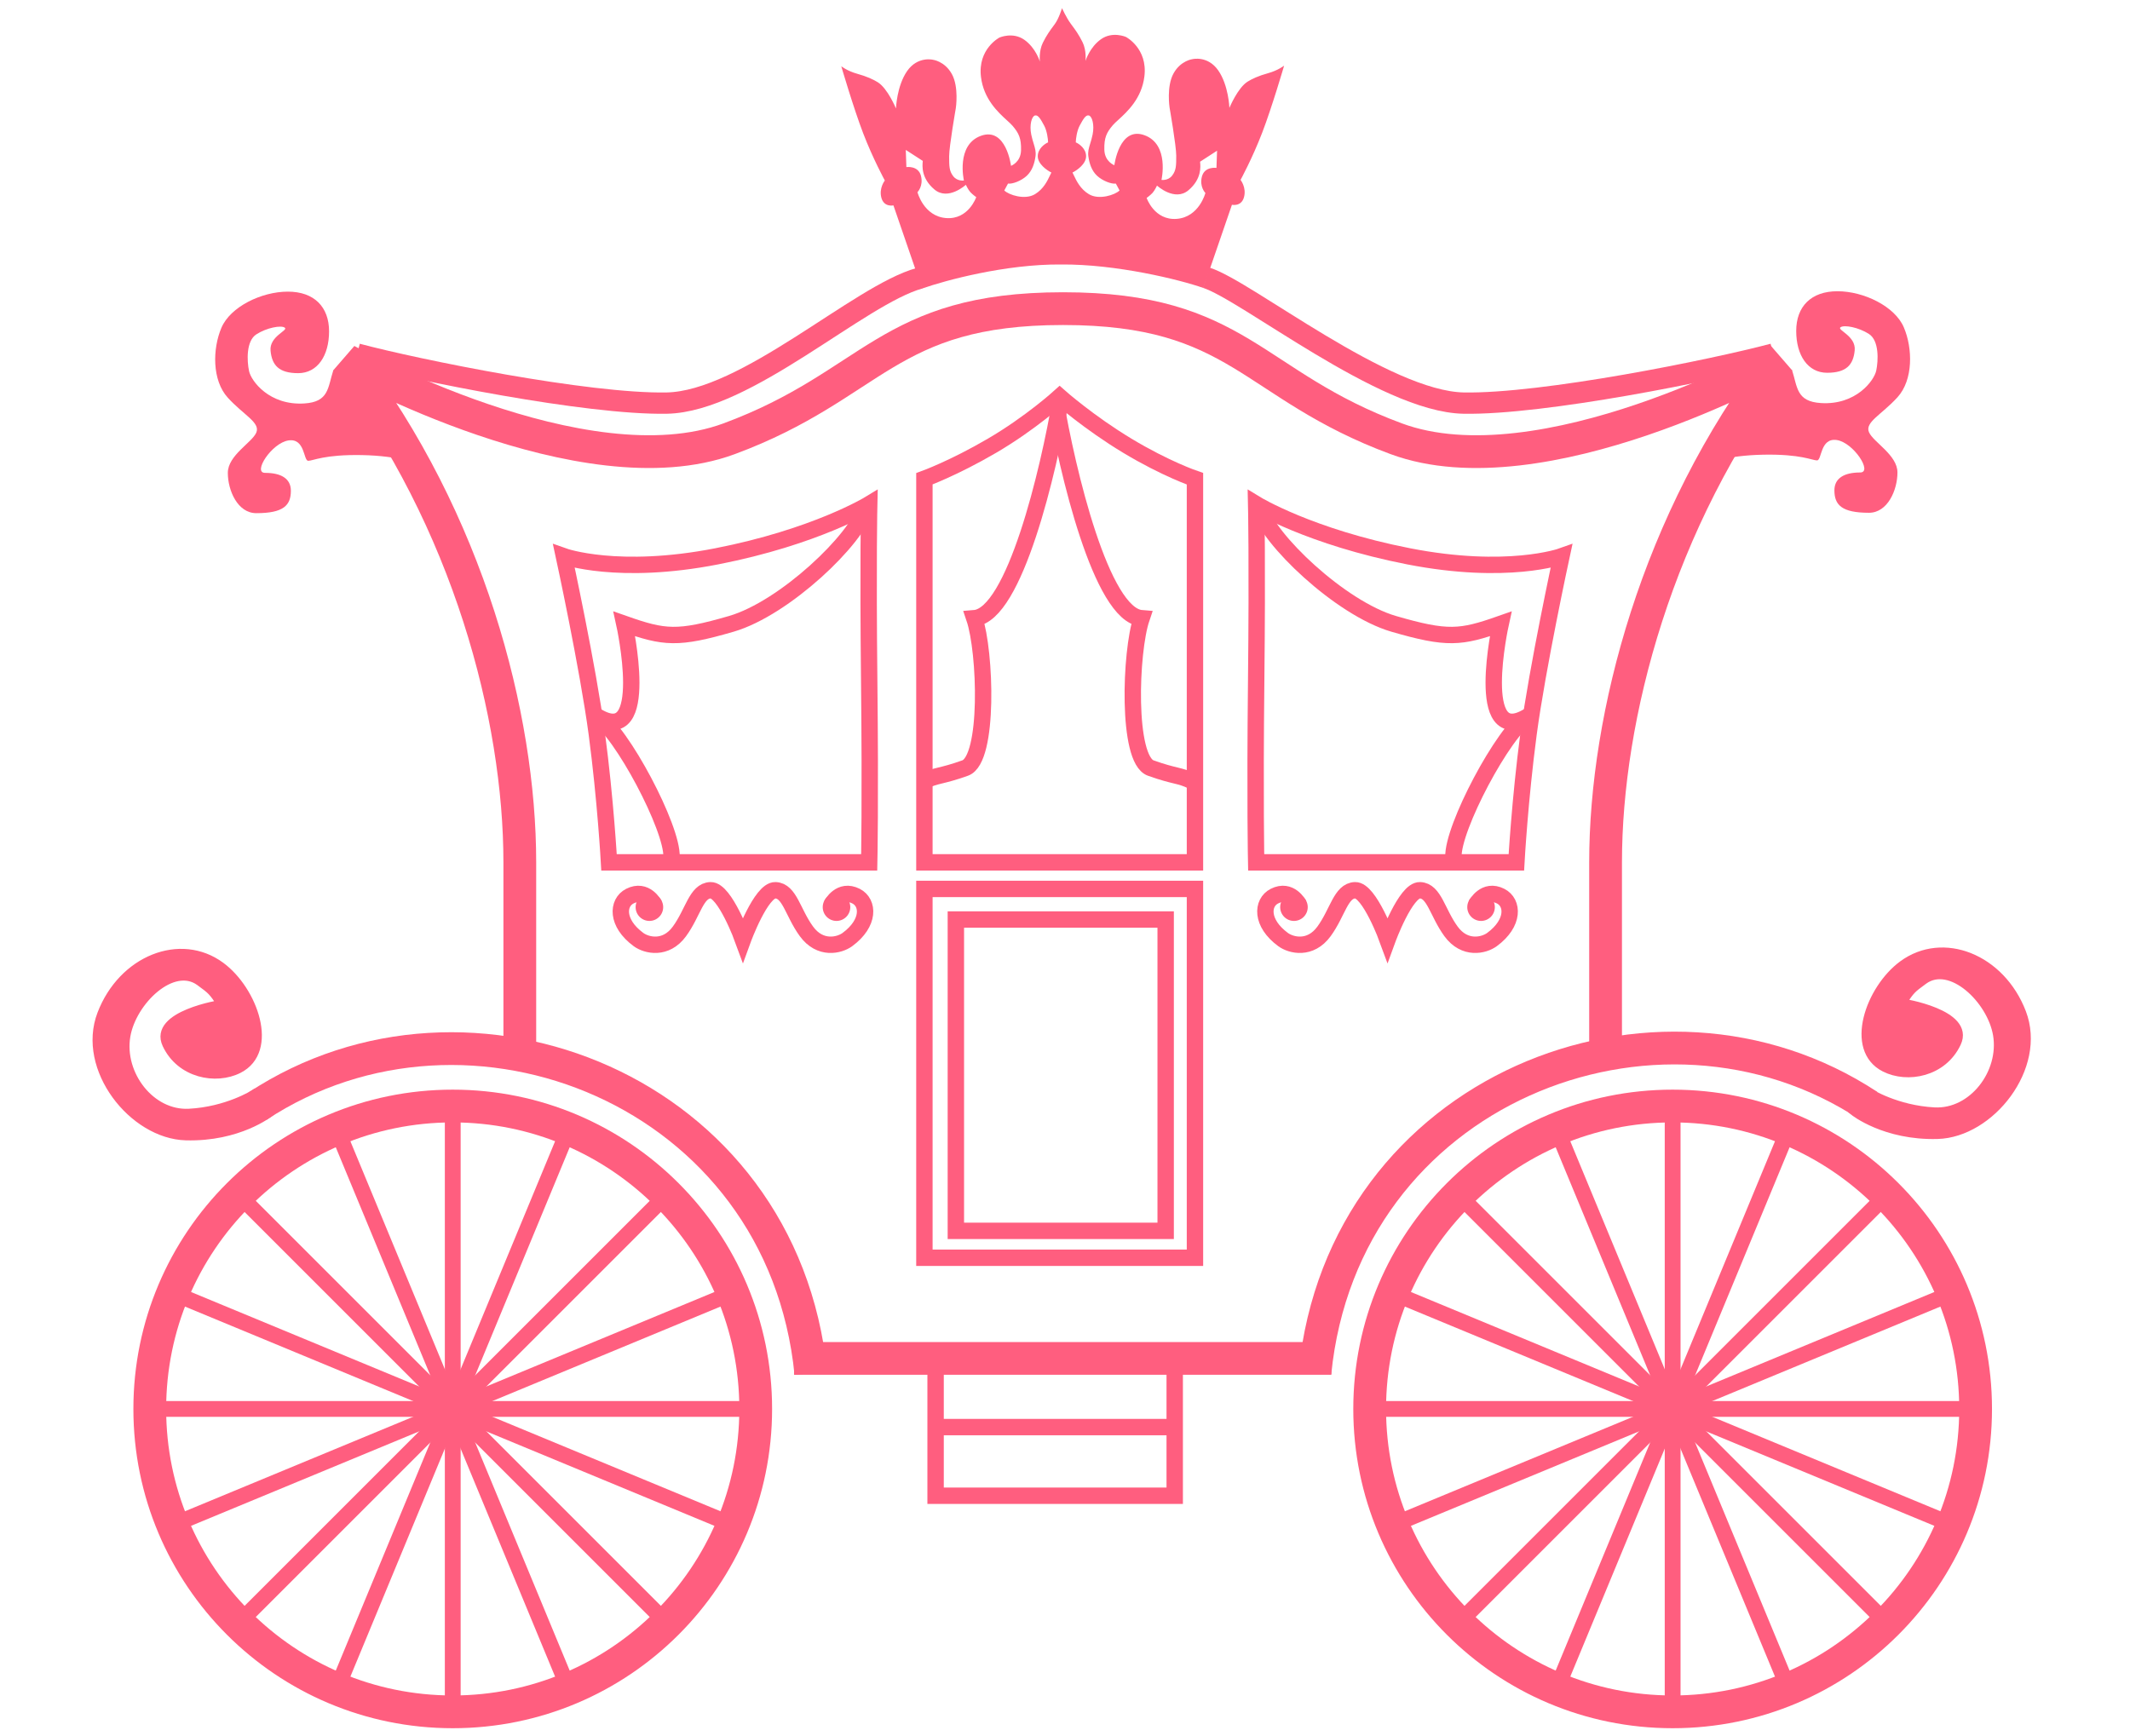 <svg width="130" height="106" viewBox="0 0 130 106" fill="none" xmlns="http://www.w3.org/2000/svg">
<g clip-path="url(#clip0)">
<circle cx="102.086" cy="86.01" r="18.491" stroke="#FF5E7F" stroke-width="2"/>
<rect x="101.604" y="68.079" width="0.964" height="35.86" fill="#FF5E7F"/>
<rect x="85.336" y="79.593" width="0.964" height="35.86" transform="rotate(-67.5 85.336 79.593)" fill="#FF5E7F"/>
<rect x="84.156" y="86.492" width="0.964" height="35.86" transform="rotate(-90 84.156 86.492)" fill="#FF5E7F"/>
<rect x="85.705" y="93.316" width="0.964" height="35.86" transform="rotate(-112.5 85.705 93.316)" fill="#FF5E7F"/>
<rect x="94.779" y="69.629" width="0.964" height="35.86" transform="rotate(-22.5 94.779 69.629)" fill="#FF5E7F"/>
<rect x="89.067" y="73.672" width="0.964" height="35.86" transform="rotate(-45 89.067 73.672)" fill="#FF5E7F"/>
<rect x="114.424" y="72.99" width="0.964" height="35.86" transform="rotate(45 114.424 72.99)" fill="#FF5E7F"/>
<rect x="108.502" y="69.26" width="0.964" height="35.86" transform="rotate(22.5 108.502 69.26)" fill="#FF5E7F"/>
<circle cx="27.632" cy="86.01" r="18.491" stroke="#FF5E7F" stroke-width="2"/>
<rect x="27.15" y="68.079" width="0.964" height="35.86" fill="#FF5E7F"/>
<rect x="10.882" y="79.593" width="0.964" height="35.86" transform="rotate(-67.5 10.882 79.593)" fill="#FF5E7F"/>
<rect x="9.702" y="86.492" width="0.964" height="35.86" transform="rotate(-90 9.702 86.492)" fill="#FF5E7F"/>
<rect x="11.251" y="93.316" width="0.964" height="35.86" transform="rotate(-112.5 11.251 93.316)" fill="#FF5E7F"/>
<rect x="20.325" y="69.629" width="0.964" height="35.86" transform="rotate(-22.5 20.325 69.629)" fill="#FF5E7F"/>
<rect x="14.613" y="73.672" width="0.964" height="35.86" transform="rotate(-45 14.613 73.672)" fill="#FF5E7F"/>
<rect x="39.97" y="72.99" width="0.964" height="35.86" transform="rotate(45 39.97 72.99)" fill="#FF5E7F"/>
<rect x="34.048" y="69.26" width="0.964" height="35.86" transform="rotate(22.5 34.048 69.26)" fill="#FF5E7F"/>
<path fill-rule="evenodd" clip-rule="evenodd" d="M64.758 16.146C61.388 16.116 57.699 17.113 56.275 17.616L54.529 12.538C54.529 12.538 53.956 12.668 53.794 12.076C53.632 11.483 54.004 11.019 54.004 11.019C54.004 11.019 53.283 9.699 52.685 8.143C52.087 6.587 51.346 4.045 51.346 4.045C51.346 4.045 51.721 4.339 52.315 4.502C52.907 4.666 53.306 4.853 53.576 5.022C54.175 5.396 54.684 6.622 54.684 6.622C54.684 6.622 54.731 5.242 55.368 4.332C56.006 3.422 56.928 3.646 56.928 3.646C56.928 3.646 57.654 3.725 58.094 4.519C58.535 5.314 58.336 6.604 58.336 6.604C58.336 6.604 57.929 8.934 57.929 9.536C57.929 10.138 57.929 10.438 58.181 10.76C58.434 11.082 58.83 11.019 58.83 11.019C58.83 11.019 58.331 8.846 59.871 8.29C61.411 7.734 61.705 10.124 61.705 10.124C61.705 10.124 62.299 9.91 62.317 9.174C62.335 8.438 62.177 8.124 61.8 7.68C61.723 7.589 61.605 7.481 61.464 7.353L61.464 7.353C60.919 6.856 60.035 6.05 59.871 4.693C59.665 2.985 60.998 2.293 60.998 2.293C60.998 2.293 61.809 1.932 62.514 2.426C63.219 2.921 63.467 3.76 63.467 3.76C63.467 3.76 63.394 3.121 63.648 2.609C63.88 2.142 64.084 1.866 64.311 1.559L64.376 1.471C64.63 1.126 64.817 0.5 64.817 0.5C64.817 0.5 65.088 1.089 65.342 1.434L65.407 1.522L65.407 1.522L65.407 1.522C65.634 1.829 65.838 2.105 66.07 2.572C66.324 3.084 66.251 3.723 66.251 3.723C66.251 3.723 66.499 2.883 67.204 2.389C67.909 1.895 68.72 2.256 68.72 2.256C68.72 2.256 70.053 2.948 69.847 4.656C69.683 6.013 68.799 6.819 68.254 7.316C68.113 7.444 67.995 7.552 67.918 7.643C67.541 8.087 67.383 8.401 67.401 9.137C67.419 9.873 68.013 10.086 68.013 10.086C68.013 10.086 68.307 7.697 69.847 8.253C71.388 8.809 70.888 10.982 70.888 10.982C70.888 10.982 71.284 11.045 71.537 10.723C71.789 10.401 71.789 10.1 71.789 9.499C71.789 8.897 71.382 6.566 71.382 6.566C71.382 6.566 71.184 5.276 71.624 4.482C72.064 3.688 72.79 3.609 72.79 3.609C72.79 3.609 73.713 3.384 74.35 4.295C74.987 5.205 75.034 6.585 75.034 6.585C75.034 6.585 75.543 5.359 76.142 4.985C76.412 4.816 76.811 4.628 77.404 4.465C77.997 4.301 78.373 4.008 78.373 4.008C78.373 4.008 77.632 6.55 77.033 8.106C76.435 9.662 75.715 10.982 75.715 10.982C75.715 10.982 76.087 11.446 75.924 12.039C75.762 12.631 75.189 12.501 75.189 12.501L73.443 17.579C72.019 17.076 68.128 16.116 64.758 16.146ZM63.166 11.855C62.551 12.225 61.565 11.898 61.295 11.627L61.522 11.206C61.791 11.248 62.337 11.038 62.668 10.73C62.998 10.421 63.137 9.987 63.199 9.545C63.239 9.261 63.172 9.044 63.087 8.765C63.039 8.61 62.986 8.436 62.941 8.22C62.817 7.617 62.972 7.098 63.168 7.049C63.364 7 63.519 7.281 63.731 7.673C63.9 7.987 63.964 8.482 63.968 8.69C63.756 8.781 63.334 9.079 63.338 9.545C63.342 10.01 63.894 10.398 64.169 10.533C64.142 10.584 64.115 10.641 64.085 10.704C63.922 11.047 63.687 11.542 63.166 11.855ZM68.33 11.627C68.06 11.898 67.074 12.225 66.459 11.855C65.939 11.542 65.703 11.047 65.54 10.704C65.51 10.641 65.483 10.584 65.457 10.533C65.732 10.398 66.283 10.01 66.287 9.545C66.291 9.079 65.869 8.781 65.658 8.69C65.661 8.482 65.725 7.987 65.894 7.673C66.106 7.281 66.261 7 66.457 7.049C66.653 7.098 66.808 7.617 66.684 8.22C66.64 8.436 66.586 8.61 66.538 8.765C66.453 9.044 66.386 9.261 66.426 9.545C66.488 9.987 66.627 10.421 66.957 10.73C67.288 11.038 67.835 11.248 68.103 11.206L68.33 11.627ZM56.32 9.823L55.283 9.152L55.319 10.2C55.319 10.2 56.037 10.094 56.206 10.724C56.374 11.355 55.995 11.732 55.995 11.732C55.995 11.732 56.374 13.206 57.743 13.312C59.111 13.419 59.582 12.035 59.582 12.035C59.582 12.035 59.364 11.881 59.226 11.732C59.087 11.582 58.949 11.281 58.949 11.281C58.949 11.281 57.87 12.272 57.032 11.568C56.217 10.883 56.291 10.124 56.318 9.846L56.32 9.823ZM74.281 9.2L73.244 9.872C73.244 9.879 73.245 9.887 73.246 9.895C73.273 10.173 73.346 10.932 72.532 11.616C71.694 12.321 70.615 11.33 70.615 11.33C70.615 11.33 70.476 11.631 70.338 11.78C70.199 11.929 69.982 12.083 69.982 12.083C69.982 12.083 70.452 13.467 71.821 13.361C73.189 13.254 73.569 11.78 73.569 11.78C73.569 11.78 73.189 11.403 73.358 10.773C73.527 10.142 74.244 10.249 74.244 10.249L74.281 9.2Z" fill="#FF5E7F"/>
<path d="M81.255 82.926H48.463M31.725 64.745V52.638C31.725 43.737 28.597 31.784 21.14 21.994C21.14 21.994 35.624 30.07 44.499 26.785C53.374 23.5 54.115 18.841 64.882 18.841C75.65 18.841 76.344 23.5 85.219 26.785C94.094 30.07 108.578 21.994 108.578 21.994C101.121 31.784 97.993 43.737 97.993 52.638V64.804" stroke="#FF5E7F" stroke-width="2"/>
<path d="M18.567 24.63C20.084 24.538 19.998 23.666 20.344 22.6C21.509 22.6 22.385 23.358 23.202 24.288C24.623 25.906 25.536 28.327 25.536 28.327C25.536 28.327 24.387 27.824 22.087 27.781C19.787 27.739 19.111 28.13 18.812 28.13C18.513 28.13 18.627 26.738 17.61 26.886C16.592 27.034 15.396 28.867 16.18 28.867C17.161 28.867 17.753 29.218 17.753 29.958C17.753 30.846 17.309 31.327 15.643 31.327C14.503 31.327 13.905 29.94 13.905 28.867C13.905 27.794 15.384 27.017 15.643 26.406C15.902 25.796 14.876 25.345 13.905 24.279C12.933 23.213 12.969 21.284 13.516 20.005C14.062 18.726 15.958 17.803 17.568 17.803C19.177 17.803 20.084 18.74 20.084 20.227C20.084 21.715 19.376 22.78 18.197 22.78C17.017 22.78 16.597 22.291 16.513 21.411C16.429 20.531 17.605 20.172 17.383 20.005C17.161 19.838 16.273 20.005 15.643 20.412C15.014 20.819 15.07 22.04 15.2 22.651C15.329 23.261 16.439 24.76 18.567 24.63Z" fill="#FF5E7F"/>
<path d="M111.145 24.606C109.628 24.513 109.713 23.642 109.368 22.575C108.202 22.575 107.326 23.334 106.509 24.264C105.088 25.882 104.176 28.303 104.176 28.303C104.176 28.303 105.325 27.8 107.625 27.757C109.925 27.714 110.6 28.106 110.899 28.106C111.199 28.106 111.084 26.714 112.102 26.862C113.119 27.01 114.316 28.843 113.531 28.843C112.551 28.843 111.959 29.194 111.959 29.934C111.959 30.822 112.403 31.303 114.068 31.303C115.208 31.303 115.807 29.916 115.807 28.843C115.807 27.77 114.327 26.992 114.068 26.382C113.809 25.771 114.835 25.32 115.807 24.254C116.778 23.188 116.742 21.26 116.195 19.981C115.649 18.701 113.753 17.779 112.144 17.779C110.534 17.779 109.628 18.715 109.628 20.203C109.628 21.69 110.336 22.756 111.515 22.756C112.694 22.756 113.114 22.267 113.198 21.387C113.282 20.507 112.107 20.147 112.329 19.981C112.551 19.814 113.439 19.981 114.068 20.388C114.697 20.795 114.641 22.016 114.512 22.626C114.382 23.237 113.272 24.736 111.145 24.606Z" fill="#FF5E7F"/>
<path d="M92.548 52.643H76.668C76.668 52.643 76.589 48.938 76.668 41.583C76.747 34.228 76.668 30.778 76.668 30.778C76.668 30.778 79.952 32.783 85.973 33.961C91.995 35.139 95.3 33.961 95.3 33.961C95.3 33.961 93.828 40.772 93.293 44.794C92.759 48.815 92.548 52.643 92.548 52.643Z" stroke="#FF5E7F"/>
<path d="M64.675 52.643H56.419V29.227C56.419 29.227 58.193 28.586 60.547 27.209C62.901 25.833 64.675 24.219 64.675 24.219C64.675 24.219 66.456 25.795 68.803 27.209C71.151 28.624 72.932 29.227 72.932 29.227V52.643H64.675Z" stroke="#FF5E7F"/>
<path d="M56.419 76.781H64.675H72.932V54.265H64.675H56.419V76.781Z" stroke="#FF5E7F"/>
<path d="M37.17 52.643H53.05C53.05 52.643 53.129 48.938 53.05 41.583C52.971 34.228 53.05 30.778 53.05 30.778C53.05 30.778 49.766 32.783 43.745 33.961C37.723 35.139 34.418 33.961 34.418 33.961C34.418 33.961 35.89 40.772 36.425 44.794C36.959 48.815 37.17 52.643 37.17 52.643Z" stroke="#FF5E7F"/>
<path d="M73.619 16.954C76.043 17.707 84.472 24.52 89.333 24.608C94.195 24.695 104.565 22.587 108.23 21.613" stroke="#FF5E7F" stroke-width="1.3"/>
<path d="M56.122 16.985C52.426 18.005 45.55 24.52 40.688 24.608C35.826 24.695 25.456 22.587 21.792 21.613" stroke="#FF5E7F" stroke-width="1.3"/>
<path d="M64.399 24.369C65.135 28.744 67.221 37.545 69.674 37.741C68.979 39.786 68.762 46.36 70.234 46.886C71.706 47.413 72.005 47.31 72.741 47.678" stroke="#FF5E7F"/>
<path d="M64.741 24.369C64.005 28.744 61.92 37.545 59.466 37.741C60.161 39.786 60.378 46.36 58.906 46.886C57.435 47.413 57.135 47.31 56.399 47.678" stroke="#FF5E7F"/>
<path d="M76.896 31.038C77.351 32.859 81.787 37.133 85.065 38.085C88.343 39.037 89.144 38.945 91.59 38.085C91.59 38.085 89.894 45.791 93.292 43.707C91.759 44.647 88.635 50.563 88.708 52.319" stroke="#FF5E7F"/>
<path d="M52.799 31.038C52.344 32.859 47.908 37.133 44.63 38.085C41.352 39.037 40.551 38.945 38.105 38.085C38.105 38.085 39.801 45.791 36.403 43.707C37.936 44.647 41.06 50.563 40.986 52.319" stroke="#FF5E7F"/>
<rect x="58.339" y="56.134" width="12.805" height="19.005" stroke="#FF5E7F"/>
<path d="M57.102 87.118V82.926H71.696V87.118M57.102 87.118V91.309H71.696V87.118M57.102 87.118H71.696" stroke="#FF5E7F"/>
<path d="M90.091 55.226C90.091 55.226 90.618 54.209 91.59 54.707C92.358 55.1 92.442 56.341 91.059 57.357C90.572 57.714 89.399 58.007 88.56 56.857C87.722 55.708 87.535 54.374 86.664 54.346C85.792 54.318 84.685 57.357 84.685 57.357C84.685 57.357 83.577 54.318 82.706 54.346C81.834 54.374 81.648 55.708 80.809 56.857C79.971 58.007 78.798 57.714 78.311 57.357C76.928 56.341 77.012 55.1 77.779 54.707C78.751 54.209 79.278 55.226 79.278 55.226" stroke="#FF5E7F"/>
<path d="M50.751 55.226C50.751 55.226 51.278 54.209 52.25 54.707C53.017 55.1 53.101 56.341 51.718 57.357C51.232 57.714 50.058 58.007 49.22 56.857C48.381 55.708 48.195 54.374 47.324 54.346C46.452 54.318 45.344 57.357 45.344 57.357C45.344 57.357 44.237 54.318 43.366 54.346C42.494 54.374 42.308 55.708 41.469 56.857C40.631 58.007 39.457 57.714 38.971 57.357C37.588 56.341 37.672 55.1 38.439 54.707C39.411 54.209 39.938 55.226 39.938 55.226" stroke="#FF5E7F"/>
<circle cx="90.393" cy="55.378" r="0.841" fill="#FF5E7F"/>
<circle cx="78.974" cy="55.378" r="0.841" fill="#FF5E7F"/>
<circle cx="51.054" cy="55.378" r="0.841" fill="#FF5E7F"/>
<circle cx="39.635" cy="55.378" r="0.841" fill="#FF5E7F"/>
<path d="M11.339 69.363C14.569 69.454 16.456 67.935 16.456 67.935L15.5 66.773C15.5 66.773 13.871 67.812 11.537 67.935C9.202 68.058 7.315 65.582 7.706 63.252C8.067 61.104 10.55 58.74 12.184 59.93C12.932 60.474 12.967 60.518 13.489 61.291C13.489 61.291 9.308 61.94 10.157 63.755C11.006 65.57 13.176 65.977 14.571 65.268C16.795 64.139 15.486 60.457 13.479 58.976C11.009 57.154 7.462 58.569 6.186 61.903C4.91 65.237 8.109 69.272 11.339 69.363Z" fill="#FF5E7F" stroke="#FF5E7F" stroke-width="0.5"/>
<path d="M118.257 69.28C115.028 69.371 113.14 67.852 113.14 67.852L114.097 66.69C114.097 66.69 115.725 67.729 118.06 67.852C120.394 67.974 122.281 65.498 121.89 63.168C121.529 61.021 119.046 58.657 117.412 59.847C116.664 60.391 116.629 60.435 116.108 61.208C116.108 61.208 120.289 61.857 119.439 63.672C118.59 65.486 116.42 65.893 115.025 65.185C112.801 64.056 114.11 60.374 116.117 58.893C118.587 57.071 122.134 58.485 123.41 61.819C124.686 65.154 121.487 69.188 118.257 69.28Z" fill="#FF5E7F" stroke="#FF5E7F" stroke-width="0.5"/>
<path d="M15.717 67.526C28.627 59.018 47.761 66.548 49.489 83.831" stroke="#FF5E7F" stroke-width="2"/>
<path d="M114.027 67.491C101.118 58.982 81.983 66.513 80.255 83.795" stroke="#FF5E7F" stroke-width="2"/>
</g>
<defs>
<clipPath id="clip0">
<rect width="128.851" height="106" fill="white" transform="translate(0.918)"/>
</clipPath>
</defs>
</svg>

